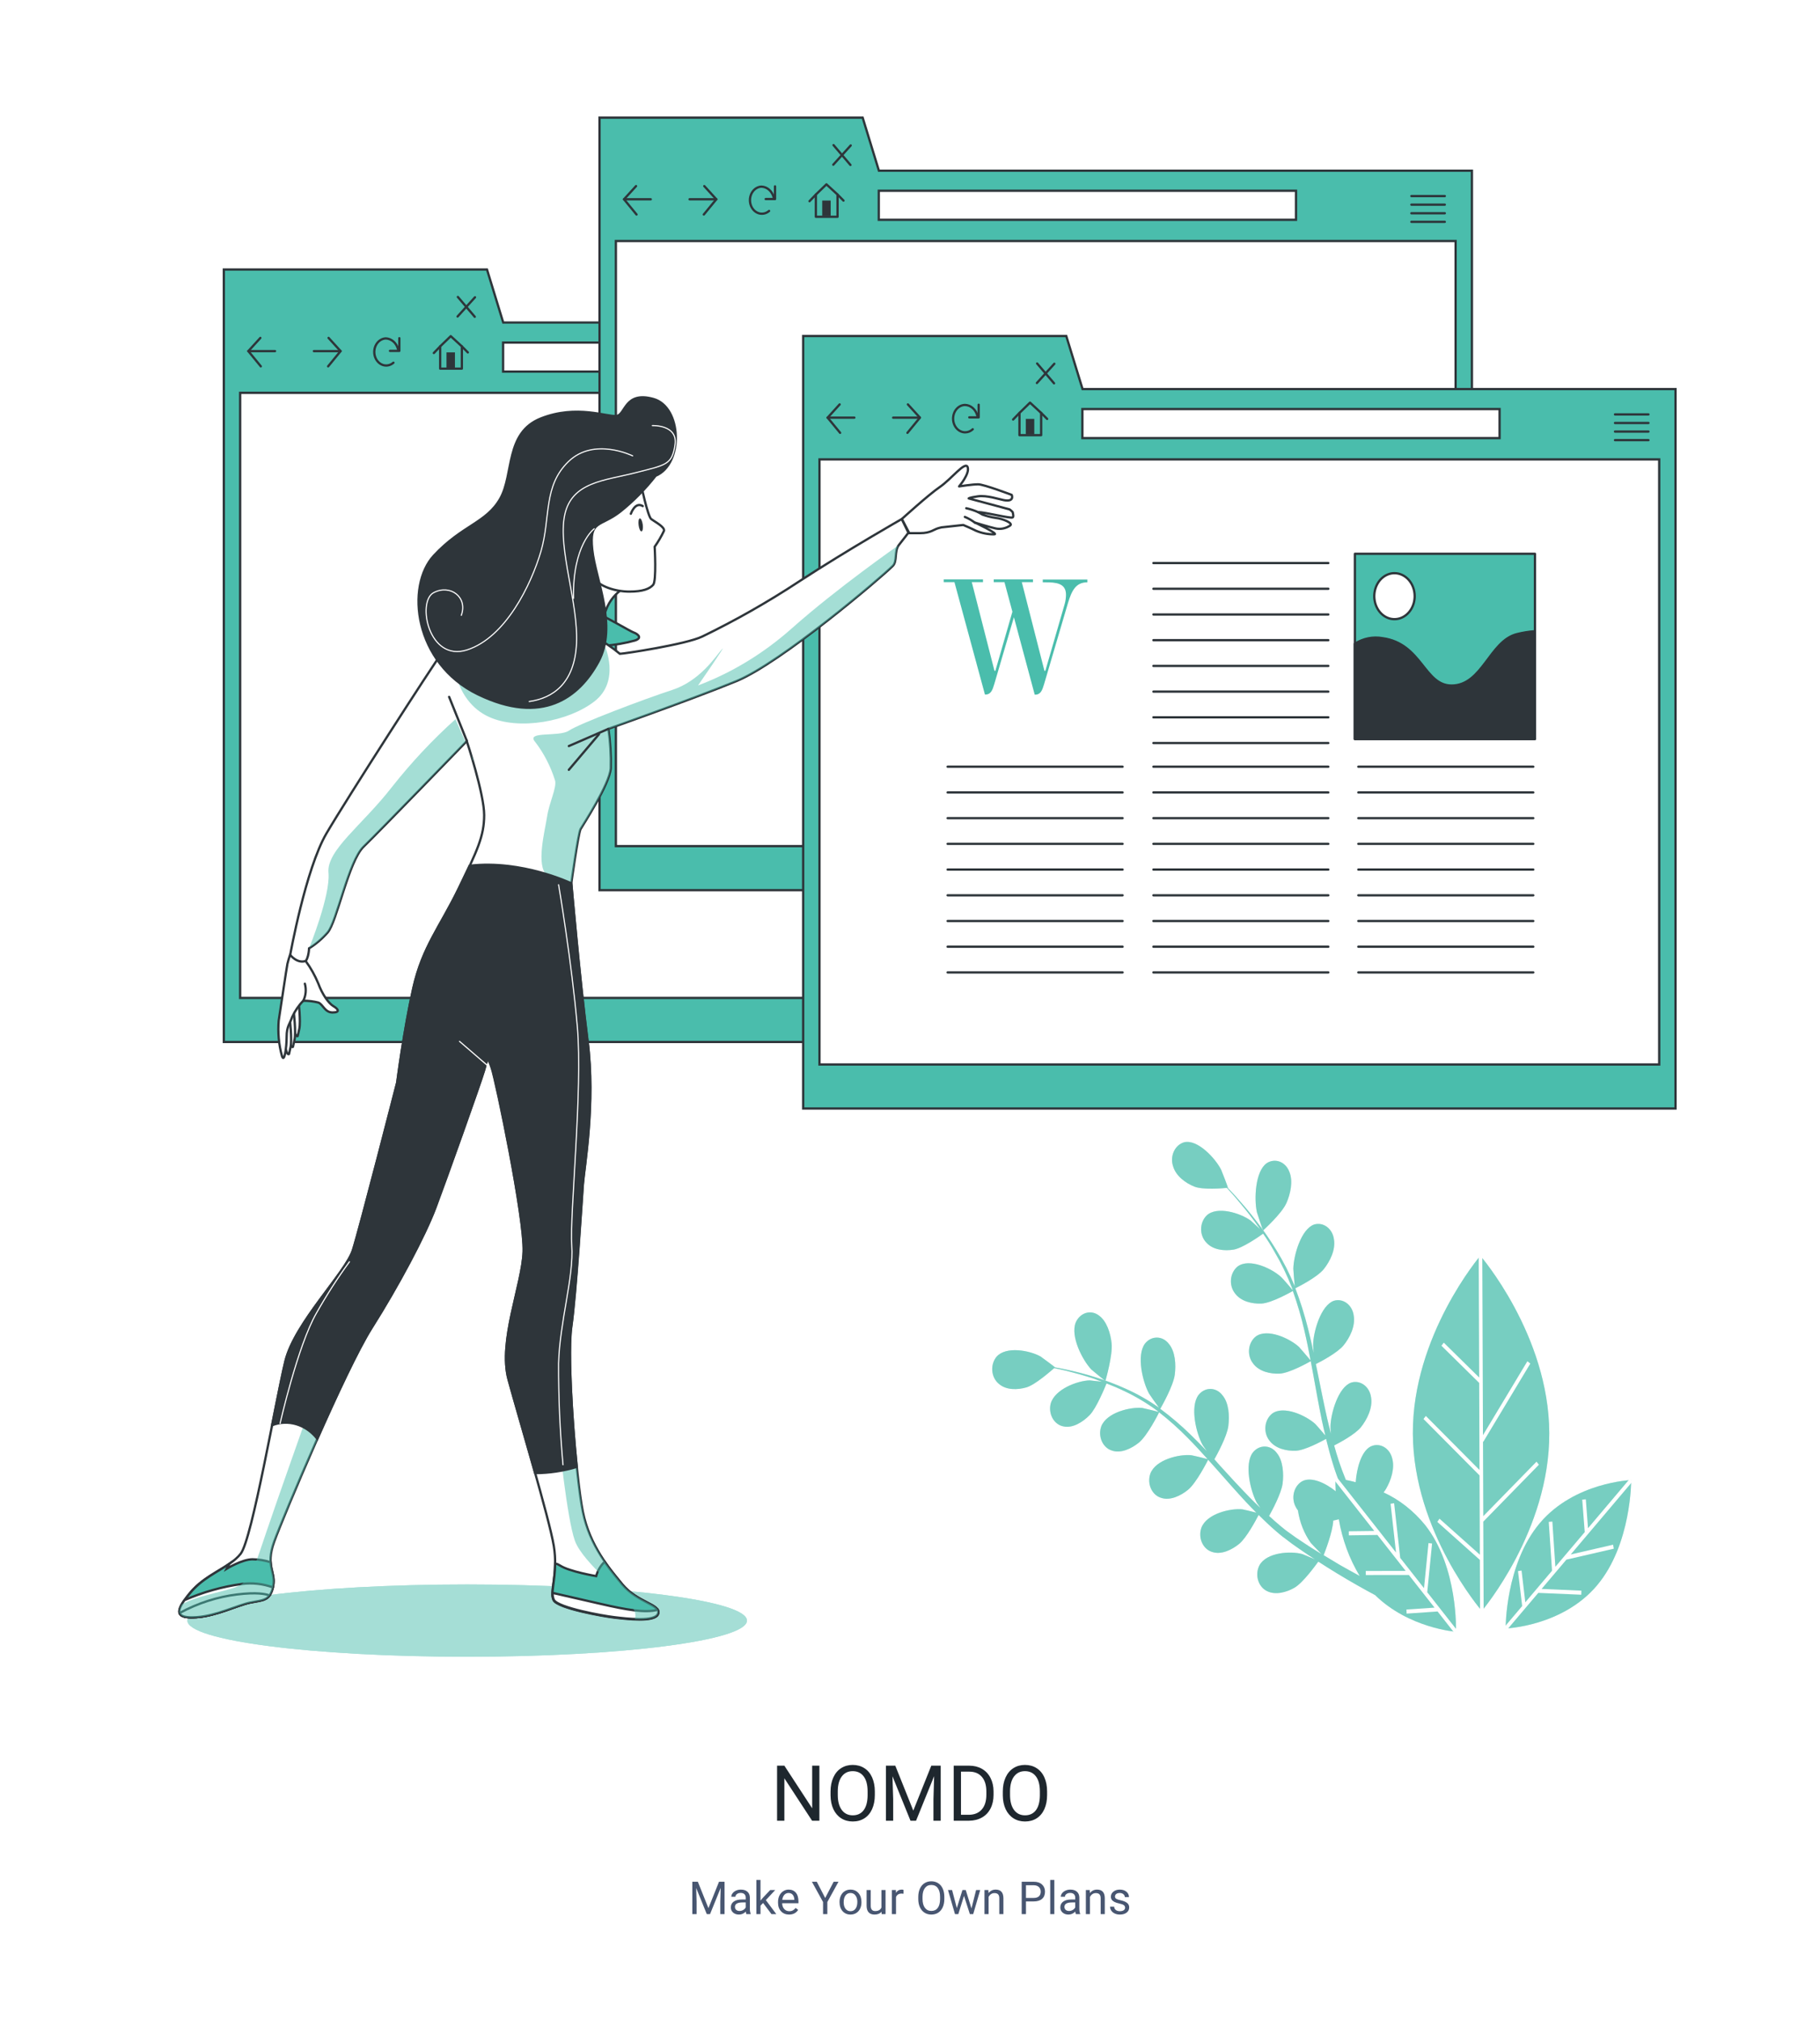 <svg width="799" height="887" viewBox="0 0 799 887" fill="none" xmlns="http://www.w3.org/2000/svg">
<rect width="799" height="887" fill="white"/>
<path d="M359.721 799.4H356.517L344.348 780.773V799.4H341.143V775.228H344.348L356.55 793.938V775.228H359.721V799.4ZM384.061 788.094C384.061 790.463 383.662 792.533 382.865 794.303C382.068 796.063 380.939 797.408 379.478 798.338C378.018 799.267 376.313 799.732 374.365 799.732C372.462 799.732 370.774 799.267 369.302 798.338C367.83 797.397 366.684 796.063 365.865 794.337C365.057 792.599 364.642 790.59 364.62 788.31V786.567C364.62 784.243 365.024 782.19 365.832 780.408C366.64 778.626 367.78 777.265 369.252 776.324C370.735 775.372 372.428 774.896 374.332 774.896C376.269 774.896 377.973 775.366 379.445 776.307C380.928 777.237 382.068 778.593 382.865 780.375C383.662 782.145 384.061 784.21 384.061 786.567V788.094ZM380.89 786.534C380.89 783.667 380.314 781.47 379.163 779.943C378.012 778.405 376.402 777.635 374.332 777.635C372.318 777.635 370.729 778.405 369.567 779.943C368.416 781.47 367.824 783.595 367.791 786.318V788.094C367.791 790.872 368.372 793.058 369.534 794.652C370.707 796.235 372.318 797.026 374.365 797.026C376.424 797.026 378.018 796.279 379.146 794.785C380.275 793.28 380.856 791.127 380.89 788.327V786.534ZM393.044 775.228L400.946 794.951L408.849 775.228H412.982V799.4H409.795V789.987L410.094 779.827L402.158 799.4H399.718L391.799 779.877L392.114 789.987V799.4H388.927V775.228H393.044ZM418.695 799.4V775.228H425.519C427.621 775.228 429.481 775.693 431.097 776.623C432.713 777.552 433.958 778.875 434.832 780.59C435.717 782.306 436.166 784.276 436.177 786.501V788.045C436.177 790.325 435.734 792.322 434.849 794.038C433.974 795.753 432.718 797.07 431.08 797.989C429.453 798.908 427.555 799.378 425.386 799.4H418.695ZM421.883 777.851V796.794H425.236C427.693 796.794 429.603 796.03 430.964 794.503C432.336 792.975 433.022 790.8 433.022 787.978V786.567C433.022 783.822 432.375 781.692 431.08 780.175C429.796 778.648 427.97 777.873 425.602 777.851H421.883ZM459.687 788.094C459.687 790.463 459.288 792.533 458.491 794.303C457.694 796.063 456.566 797.408 455.105 798.338C453.644 799.267 451.939 799.732 449.991 799.732C448.088 799.732 446.4 799.267 444.928 798.338C443.456 797.397 442.31 796.063 441.491 794.337C440.683 792.599 440.268 790.59 440.246 788.31V786.567C440.246 784.243 440.65 782.19 441.458 780.408C442.266 778.626 443.406 777.265 444.878 776.324C446.361 775.372 448.054 774.896 449.958 774.896C451.895 774.896 453.599 775.366 455.071 776.307C456.554 777.237 457.694 778.593 458.491 780.375C459.288 782.145 459.687 784.21 459.687 786.567V788.094ZM456.516 786.534C456.516 783.667 455.94 781.47 454.789 779.943C453.638 778.405 452.028 777.635 449.958 777.635C447.944 777.635 446.356 778.405 445.193 779.943C444.042 781.47 443.45 783.595 443.417 786.318V788.094C443.417 790.872 443.998 793.058 445.16 794.652C446.333 796.235 447.944 797.026 449.991 797.026C452.05 797.026 453.644 796.279 454.773 794.785C455.901 793.28 456.482 791.127 456.516 788.327V786.534Z" fill="#1E272E"/>
<path d="M306.359 826.181L311.007 837.783L315.656 826.181H318.087V840.4H316.212V834.863L316.388 828.886L311.72 840.4H310.285L305.626 828.916L305.812 834.863V840.4H303.937V826.181H306.359ZM327.668 840.4C327.564 840.192 327.479 839.821 327.414 839.287C326.574 840.159 325.572 840.595 324.406 840.595C323.365 840.595 322.509 840.302 321.838 839.716C321.174 839.124 320.842 838.375 320.842 837.47C320.842 836.37 321.259 835.517 322.092 834.912C322.932 834.3 324.11 833.994 325.627 833.994H327.385V833.164C327.385 832.532 327.196 832.031 326.819 831.66C326.441 831.282 325.884 831.093 325.149 831.093C324.504 831.093 323.964 831.256 323.528 831.582C323.091 831.907 322.873 832.301 322.873 832.763H321.057C321.057 832.236 321.242 831.728 321.614 831.24C321.991 830.745 322.499 830.354 323.137 830.068C323.781 829.782 324.488 829.638 325.256 829.638C326.474 829.638 327.427 829.944 328.117 830.556C328.808 831.162 329.166 831.998 329.192 833.066V837.929C329.192 838.899 329.315 839.671 329.563 840.244V840.4H327.668ZM324.67 839.023C325.237 839.023 325.774 838.877 326.281 838.584C326.789 838.291 327.157 837.91 327.385 837.441V835.273H325.969C323.755 835.273 322.649 835.921 322.649 837.216C322.649 837.783 322.837 838.226 323.215 838.545C323.593 838.864 324.078 839.023 324.67 839.023ZM335.003 835.507L333.87 836.689V840.4H332.063V825.4H333.87V834.472L334.837 833.31L338.128 829.834H340.325L336.214 834.248L340.804 840.4H338.685L335.003 835.507ZM346.41 840.595C344.978 840.595 343.812 840.127 342.914 839.189C342.015 838.245 341.566 836.985 341.566 835.41V835.078C341.566 834.03 341.765 833.095 342.162 832.275C342.565 831.448 343.125 830.804 343.841 830.341C344.564 829.873 345.345 829.638 346.185 829.638C347.559 829.638 348.627 830.091 349.388 830.996C350.15 831.901 350.531 833.196 350.531 834.882V835.634H343.373C343.399 836.676 343.702 837.519 344.281 838.164C344.867 838.802 345.609 839.121 346.508 839.121C347.146 839.121 347.686 838.991 348.129 838.73C348.571 838.47 348.959 838.125 349.291 837.695L350.394 838.554C349.509 839.915 348.181 840.595 346.41 840.595ZM346.185 831.123C345.456 831.123 344.844 831.39 344.349 831.923C343.855 832.451 343.549 833.193 343.431 834.15H348.724V834.013C348.672 833.095 348.425 832.386 347.982 831.884C347.539 831.377 346.94 831.123 346.185 831.123ZM362.271 833.32L365.982 826.181H368.11L363.208 835.097V840.4H361.333V835.097L356.431 826.181H358.579L362.271 833.32ZM368.57 835.019C368.57 833.984 368.772 833.053 369.176 832.226C369.586 831.399 370.152 830.761 370.875 830.312C371.604 829.863 372.434 829.638 373.365 829.638C374.804 829.638 375.966 830.136 376.851 831.132C377.743 832.129 378.189 833.453 378.189 835.107V835.234C378.189 836.263 377.991 837.187 377.594 838.007C377.203 838.821 376.64 839.456 375.904 839.912C375.175 840.367 374.335 840.595 373.385 840.595C371.952 840.595 370.79 840.097 369.898 839.101C369.013 838.105 368.57 836.787 368.57 835.146V835.019ZM370.387 835.234C370.387 836.406 370.657 837.347 371.197 838.056C371.744 838.766 372.473 839.121 373.385 839.121C374.303 839.121 375.032 838.763 375.572 838.047C376.112 837.324 376.383 836.315 376.383 835.019C376.383 833.86 376.106 832.923 375.553 832.207C375.006 831.484 374.277 831.123 373.365 831.123C372.473 831.123 371.754 831.477 371.207 832.187C370.66 832.897 370.387 833.912 370.387 835.234ZM387.008 839.355C386.305 840.182 385.273 840.595 383.913 840.595C382.786 840.595 381.927 840.27 381.335 839.619C380.749 838.961 380.452 837.991 380.446 836.709V829.834H382.253V836.66C382.253 838.261 382.904 839.062 384.206 839.062C385.586 839.062 386.504 838.548 386.96 837.519V829.834H388.766V840.4H387.047L387.008 839.355ZM396.658 831.455C396.384 831.409 396.088 831.386 395.769 831.386C394.584 831.386 393.78 831.891 393.357 832.9V840.4H391.55V829.834H393.308L393.337 831.054C393.93 830.11 394.769 829.638 395.857 829.638C396.208 829.638 396.475 829.684 396.658 829.775V831.455ZM414.569 833.75C414.569 835.143 414.335 836.36 413.866 837.402C413.397 838.437 412.733 839.228 411.874 839.775C411.014 840.322 410.012 840.595 408.866 840.595C407.746 840.595 406.753 840.322 405.887 839.775C405.022 839.222 404.348 838.437 403.866 837.422C403.391 836.399 403.147 835.218 403.134 833.877V832.851C403.134 831.484 403.371 830.276 403.846 829.228C404.322 828.18 404.992 827.379 405.858 826.826C406.731 826.266 407.727 825.986 408.846 825.986C409.986 825.986 410.988 826.263 411.854 826.816C412.727 827.363 413.397 828.16 413.866 829.209C414.335 830.25 414.569 831.464 414.569 832.851V833.75ZM412.704 832.832C412.704 831.145 412.365 829.853 411.688 828.955C411.011 828.05 410.064 827.597 408.846 827.597C407.662 827.597 406.727 828.05 406.044 828.955C405.367 829.853 405.018 831.103 404.999 832.705V833.75C404.999 835.384 405.341 836.67 406.024 837.607C406.714 838.538 407.662 839.004 408.866 839.004C410.077 839.004 411.014 838.564 411.678 837.685C412.343 836.8 412.684 835.533 412.704 833.886V832.832ZM426.484 837.91L428.515 829.834H430.322L427.246 840.4H425.781L423.212 832.392L420.712 840.4H419.248L416.181 829.834H417.978L420.058 837.744L422.519 829.834H423.974L426.484 837.91ZM433.906 829.834L433.965 831.162C434.772 830.146 435.827 829.638 437.129 829.638C439.362 829.638 440.488 830.898 440.508 833.418V840.4H438.701V833.408C438.695 832.646 438.519 832.083 438.174 831.718C437.835 831.354 437.305 831.172 436.582 831.172C435.996 831.172 435.482 831.328 435.039 831.64C434.597 831.953 434.251 832.363 434.004 832.871V840.4H432.197V829.834H433.906ZM450.412 834.834V840.4H448.537V826.181H453.781C455.337 826.181 456.554 826.578 457.433 827.373C458.319 828.167 458.761 829.218 458.761 830.527C458.761 831.907 458.328 832.972 457.462 833.72C456.603 834.463 455.369 834.834 453.761 834.834H450.412ZM450.412 833.3H453.781C454.783 833.3 455.552 833.066 456.086 832.597C456.619 832.122 456.886 831.438 456.886 830.547C456.886 829.7 456.619 829.023 456.086 828.515C455.552 828.007 454.819 827.744 453.888 827.724H450.412V833.3ZM462.864 840.4H461.057V825.4H462.864V840.4ZM472.317 840.4C472.213 840.192 472.129 839.821 472.064 839.287C471.224 840.159 470.221 840.595 469.056 840.595C468.014 840.595 467.158 840.302 466.487 839.716C465.823 839.124 465.491 838.375 465.491 837.47C465.491 836.37 465.908 835.517 466.741 834.912C467.581 834.3 468.759 833.994 470.276 833.994H472.034V833.164C472.034 832.532 471.845 832.031 471.468 831.66C471.09 831.282 470.534 831.093 469.798 831.093C469.153 831.093 468.613 831.256 468.177 831.582C467.741 831.907 467.522 832.301 467.522 832.763H465.706C465.706 832.236 465.892 831.728 466.263 831.24C466.64 830.745 467.148 830.354 467.786 830.068C468.431 829.782 469.137 829.638 469.905 829.638C471.123 829.638 472.077 829.944 472.767 830.556C473.457 831.162 473.815 831.998 473.841 833.066V837.929C473.841 838.899 473.965 839.671 474.212 840.244V840.4H472.317ZM469.319 839.023C469.886 839.023 470.423 838.877 470.931 838.584C471.439 838.291 471.806 837.91 472.034 837.441V835.273H470.618C468.405 835.273 467.298 835.921 467.298 837.216C467.298 837.783 467.487 838.226 467.864 838.545C468.242 838.864 468.727 839.023 469.319 839.023ZM478.412 829.834L478.47 831.162C479.278 830.146 480.332 829.638 481.635 829.638C483.868 829.638 484.994 830.898 485.013 833.418V840.4H483.207V833.408C483.2 832.646 483.024 832.083 482.679 831.718C482.341 831.354 481.81 831.172 481.088 831.172C480.502 831.172 479.987 831.328 479.545 831.64C479.102 831.953 478.757 832.363 478.51 832.871V840.4H476.703V829.834H478.412ZM493.92 837.597C493.92 837.109 493.735 836.731 493.364 836.464C492.999 836.191 492.358 835.957 491.44 835.761C490.528 835.566 489.803 835.332 489.262 835.058C488.728 834.785 488.331 834.459 488.071 834.082C487.817 833.704 487.69 833.255 487.69 832.734C487.69 831.868 488.054 831.136 488.784 830.537C489.519 829.938 490.457 829.638 491.596 829.638C492.794 829.638 493.764 829.948 494.506 830.566C495.255 831.185 495.629 831.976 495.629 832.939H493.813C493.813 832.444 493.601 832.018 493.178 831.66C492.762 831.302 492.234 831.123 491.596 831.123C490.939 831.123 490.424 831.266 490.053 831.552C489.682 831.839 489.497 832.213 489.497 832.675C489.497 833.112 489.669 833.44 490.014 833.662C490.359 833.883 490.981 834.095 491.879 834.297C492.784 834.498 493.517 834.739 494.077 835.019C494.637 835.299 495.05 835.638 495.317 836.035C495.59 836.425 495.727 836.904 495.727 837.47C495.727 838.414 495.349 839.173 494.594 839.746C493.839 840.312 492.859 840.595 491.655 840.595C490.808 840.595 490.06 840.446 489.409 840.146C488.758 839.847 488.247 839.43 487.875 838.896C487.511 838.356 487.329 837.773 487.329 837.148H489.135C489.168 837.754 489.409 838.235 489.858 838.593C490.314 838.945 490.913 839.121 491.655 839.121C492.338 839.121 492.885 838.984 493.295 838.711C493.712 838.431 493.92 838.06 493.92 837.597Z" fill="#485671"/>
<path d="M554.507 540.233C554.507 540.233 562.663 532.915 564.754 528.214C566.497 524.247 567.821 518.535 565.974 514.331C565.574 513.311 564.99 512.399 564.26 511.653C563.529 510.908 562.668 510.347 561.734 510.006C560.8 509.665 559.813 509.553 558.838 509.676C557.862 509.799 556.921 510.155 556.075 510.721C551.056 514.271 550.516 526.389 551.788 532.22C551.91 532.657 554.42 540.312 554.507 540.233Z" fill="#4ABDAC"/>
<path d="M479.101 601.28C479.45 601.617 485.253 606.417 485.288 606.298C485.322 606.179 488.546 595.072 488.006 589.836C487.553 585.394 485.88 579.92 482.273 577.46C481.445 576.857 480.515 576.46 479.543 576.295C478.572 576.129 477.58 576.2 476.634 576.501C475.688 576.803 474.808 577.329 474.053 578.044C473.298 578.76 472.684 579.649 472.252 580.653C469.83 586.762 475.25 597.214 479.101 601.28Z" fill="#4ABDAC"/>
<path d="M649.885 551.34C649.885 551.34 620.033 586.385 620.26 629.463C620.486 672.541 650.53 707.289 650.53 707.289C650.53 707.289 680.365 672.224 680.156 629.166C679.947 586.108 649.885 551.34 649.885 551.34Z" fill="#4ABDAC"/>
<path d="M607.398 655.247C607.798 654.768 608.159 654.25 608.479 653.699C610.657 649.951 612.505 644.497 611.11 640.034C610.819 638.966 610.331 637.979 609.681 637.14C609.03 636.301 608.231 635.628 607.336 635.165C606.44 634.703 605.469 634.461 604.486 634.456C603.502 634.45 602.529 634.682 601.63 635.136C597.587 637.317 595.6 644.715 595.165 650.764C593.544 650.328 592.098 650.011 590.843 649.773C590.303 648.404 589.762 647.036 589.222 645.627C588.682 644.219 588.229 642.751 587.706 641.304C586.991 639.162 586.347 636.901 585.702 634.64C588.054 633.45 594.938 629.781 597.5 626.568C600.062 623.355 602.728 618.158 601.909 613.497C601.761 612.392 601.41 611.335 600.879 610.395C600.347 609.456 599.647 608.654 598.824 608.044C598.002 607.433 597.075 607.028 596.105 606.853C595.135 606.679 594.143 606.74 593.195 607.032C587.532 609.015 584.203 620.459 584.081 626.468C584.081 626.667 584.168 627.936 584.29 629.443C583.715 627.222 583.14 625.001 582.635 622.74C581.171 616.294 579.864 609.67 578.522 603.045C578.243 601.657 577.947 600.288 577.668 598.9C579.655 597.908 587.131 594.021 589.867 590.649C592.603 587.278 595.095 582.24 594.293 577.579C594.146 576.474 593.795 575.417 593.263 574.477C592.732 573.537 592.032 572.736 591.209 572.126C590.386 571.515 589.459 571.109 588.489 570.935C587.519 570.761 586.528 570.822 585.58 571.114C579.916 573.097 576.57 584.541 576.466 590.55C576.466 590.768 576.57 592.296 576.71 593.981C575.925 590.392 575.124 586.822 574.235 583.311C572.72 577.281 570.857 571.371 568.658 565.62C569.355 565.283 578.208 560.919 581.188 557.171C583.837 553.839 586.416 548.761 585.615 544.101C585.467 542.996 585.116 541.939 584.585 540.999C584.053 540.059 583.353 539.258 582.53 538.647C581.708 538.037 580.781 537.631 579.811 537.456C578.841 537.282 577.849 537.343 576.901 537.635C571.237 539.618 567.909 551.062 567.787 557.072C567.787 557.508 568.223 563.022 568.432 565.005C568.439 564.939 568.439 564.873 568.432 564.807C566.145 559.216 563.427 553.866 560.311 548.821C557.55 544.308 554.559 539.984 551.353 535.87C548.408 532.002 545.498 528.67 542.919 525.755C541.507 524.188 540.2 522.78 538.945 521.491H539.085C539.189 521.491 536.314 513.974 536.087 513.557C533.438 508.361 525.631 500.091 519.863 501.519C518.908 501.782 518.012 502.273 517.235 502.958C516.459 503.644 515.818 504.508 515.356 505.495C514.893 506.482 514.619 507.57 514.552 508.686C514.485 509.802 514.626 510.921 514.966 511.971C516.255 516.473 520.647 519.527 524.376 520.995C528.106 522.463 536.575 521.768 538.597 521.55C539.869 522.919 541.211 524.406 542.657 526.092C545.167 529.067 548.007 532.459 550.848 536.366C551.615 537.397 552.399 538.567 553.183 539.658C551.528 538.111 549.245 536.028 549.001 535.85C544.539 532.617 534.275 529.364 529.726 533.668C528.977 534.403 528.373 535.311 527.956 536.331C527.538 537.352 527.317 538.461 527.305 539.587C527.293 540.713 527.493 541.828 527.889 542.859C528.285 543.891 528.87 544.814 529.604 545.568C532.584 548.9 537.708 549.297 541.612 548.643C545.515 547.988 552.956 542.792 554.525 541.641C556.268 544.12 557.906 546.699 559.509 549.575C562.499 554.622 565.082 559.965 567.229 565.54C567.351 565.878 567.438 566.215 567.56 566.552C566.863 565.62 562.716 560.84 562.332 560.602C558.202 556.834 548.391 552.312 543.372 556.02C542.564 556.659 541.884 557.484 541.377 558.442C540.869 559.401 540.546 560.47 540.427 561.581C540.309 562.692 540.398 563.818 540.689 564.887C540.98 565.956 541.467 566.942 542.117 567.782C544.748 571.471 549.82 572.502 553.758 572.343C558.289 572.145 567.229 567.008 567.578 566.81C569.581 572.432 571.264 578.196 572.614 584.065C573.642 588.408 574.514 592.851 575.368 597.313C574.427 596.143 570.575 591.701 570.261 591.363C566.149 587.595 556.32 583.093 551.318 586.782C550.51 587.418 549.828 588.243 549.319 589.2C548.81 590.158 548.485 591.227 548.365 592.338C548.244 593.449 548.332 594.576 548.622 595.645C548.912 596.715 549.397 597.702 550.046 598.543C552.695 602.232 557.749 603.263 561.687 603.105C566.114 602.926 574.705 598.047 575.437 597.631C575.803 599.614 576.204 601.597 576.57 603.72C577.773 610.364 578.958 617.048 580.299 623.553C580.77 625.814 581.31 628.035 581.833 630.257C580.387 628.531 577.703 625.457 577.441 625.219C573.329 621.451 563.5 616.948 558.498 620.637C557.689 621.274 557.008 622.098 556.499 623.056C555.99 624.013 555.665 625.082 555.544 626.193C555.424 627.304 555.512 628.431 555.802 629.501C556.092 630.57 556.577 631.558 557.226 632.399C559.875 636.088 564.929 637.119 568.867 636.96C572.806 636.802 580.125 632.875 582.164 631.744C583.07 635.433 584.029 639.063 585.127 642.593C585.615 644.1 586.05 645.667 586.608 647.095C586.887 647.849 587.166 648.602 587.427 649.356C586.695 649.257 586.294 649.237 586.294 649.237C586.248 651.076 586.283 652.916 586.399 654.751C582.042 651.22 575.786 648.186 571.708 650.328C570.825 650.819 570.044 651.518 569.415 652.377C568.787 653.237 568.325 654.238 568.06 655.314C567.795 656.391 567.733 657.52 567.878 658.626C568.023 659.732 568.372 660.79 568.902 661.732C569.164 662.239 569.468 662.717 569.808 663.16C570.585 668.367 572.516 673.261 575.42 677.38C575.646 677.678 578.609 680.772 580.143 682.319L575.629 679.522C573.416 678.114 571.115 676.547 568.885 675.06L565.399 672.561C564.214 671.748 563.169 670.796 562.036 669.903C560.398 668.555 558.777 667.087 557.139 665.599C558.533 663.12 562.489 655.683 563.064 651.458C563.639 647.234 563.326 641.185 560.415 637.793C559.761 636.949 558.957 636.273 558.055 635.81C557.154 635.347 556.176 635.107 555.187 635.107C554.198 635.107 553.221 635.347 552.319 635.81C551.418 636.273 550.613 636.949 549.959 637.793C546.177 642.95 548.983 654.651 551.702 659.729C551.789 659.887 552.486 660.899 553.322 662.069C551.771 660.582 550.203 659.094 548.687 657.527C544.348 653.065 539.973 648.364 535.721 643.644L533.125 640.709C534.292 638.626 538.649 630.673 539.241 626.171C539.834 621.669 539.52 615.897 536.593 612.506C535.938 611.662 535.134 610.985 534.232 610.522C533.331 610.059 532.353 609.82 531.364 609.82C530.375 609.82 529.398 610.059 528.496 610.522C527.595 610.985 526.79 611.662 526.136 612.506C522.337 617.662 525.143 629.364 527.966 634.441C528.071 634.64 528.89 635.83 529.831 637.158C527.443 634.64 525.038 632.18 522.599 629.82C518.414 625.736 513.995 621.972 509.372 618.555C509.79 617.821 515.053 608.638 515.732 603.62C516.325 599.198 515.994 593.347 513.084 589.955C512.429 589.111 511.625 588.435 510.723 587.972C509.822 587.509 508.844 587.269 507.855 587.269C506.866 587.269 505.889 587.509 504.987 587.972C504.086 588.435 503.281 589.111 502.627 589.955C498.846 595.112 501.651 606.814 504.457 611.891C504.666 612.268 507.681 616.572 508.814 618.059L508.657 617.94C504.044 614.709 499.185 611.954 494.14 609.709C489.645 607.677 485.048 605.949 480.373 604.533C476.051 603.144 472.026 602.192 468.453 601.399C466.519 600.963 464.724 600.626 463.068 600.328H463.173C463.26 600.328 457.23 595.806 456.812 595.568C452.089 592.91 441.581 590.907 437.45 595.727C436.783 596.546 436.275 597.516 435.96 598.574C435.645 599.632 435.529 600.754 435.622 601.866C435.714 602.978 436.011 604.055 436.495 605.028C436.978 606 437.636 606.845 438.426 607.508C441.703 610.463 446.826 610.245 450.625 609.134C454.424 608.023 461.081 602.153 462.824 600.665C464.567 601.022 466.309 601.419 468.401 601.915C471.886 602.807 475.947 603.898 480.234 605.326C481.366 605.723 482.586 606.199 483.719 606.635C481.593 606.377 478.665 606.06 478.369 606.06C473.141 606.179 462.964 609.908 461.238 616.353C460.981 617.429 460.927 618.555 461.078 619.657C461.229 620.758 461.583 621.811 462.115 622.747C462.648 623.683 463.348 624.48 464.17 625.087C464.992 625.694 465.917 626.097 466.885 626.27C470.98 627.182 475.459 624.287 478.386 621.292C481.314 618.297 485.009 609.293 485.775 607.409C488.372 608.4 491.004 609.511 493.757 610.84C498.69 613.182 503.431 616.016 507.925 619.309L508.692 619.943C507.664 619.606 501.878 618.238 501.477 618.178C496.249 617.643 485.793 620.161 483.458 626.27C483.094 627.308 482.927 628.421 482.968 629.537C483.008 630.653 483.255 631.746 483.693 632.746C484.131 633.746 484.749 634.629 485.507 635.338C486.265 636.047 487.147 636.566 488.093 636.861C492.084 638.289 496.807 635.968 500.013 633.37C503.708 630.356 508.727 620.459 508.866 620.082C513.266 623.507 517.463 627.257 521.431 631.308C524.394 634.283 527.269 637.436 530.145 640.629C528.803 640.233 523.418 638.963 523.034 638.924C517.806 638.368 507.35 640.808 505.015 646.996C504.649 648.036 504.48 649.152 504.52 650.271C504.56 651.391 504.808 652.488 505.248 653.49C505.688 654.493 506.309 655.378 507.07 656.087C507.832 656.797 508.718 657.315 509.668 657.607C513.641 659.015 518.381 656.714 521.57 654.096C525.178 651.161 529.988 641.7 530.389 640.907L534.292 645.27C538.51 650.05 542.744 654.87 547.031 659.491C548.513 661.077 550.029 662.605 551.545 664.132C549.506 663.596 545.777 662.724 545.445 662.684C540.217 662.129 529.761 664.568 527.426 670.756C527.06 671.796 526.891 672.912 526.931 674.032C526.971 675.151 527.219 676.248 527.659 677.251C528.099 678.253 528.72 679.138 529.482 679.848C530.243 680.557 531.129 681.075 532.079 681.367C536.07 682.775 540.792 680.474 543.999 677.856C547.206 675.238 551.405 667.384 552.556 665.143C555.083 667.662 557.644 670.082 560.276 672.343C561.426 673.295 562.541 674.326 563.761 675.179L567.159 677.757C569.53 679.423 571.725 680.99 573.973 682.478L577.285 684.659C575.28 683.767 572.056 682.418 571.795 682.339C566.672 680.891 556.111 681.506 552.922 687.218C552.422 688.181 552.106 689.254 551.996 690.366C551.886 691.478 551.984 692.604 552.284 693.67C552.584 694.736 553.078 695.717 553.734 696.55C554.391 697.383 555.195 698.049 556.093 698.503C559.84 700.486 564.807 699.118 568.292 697.095C572.161 694.854 577.999 686.643 578.748 685.631C581.45 687.376 584.116 689.062 586.625 690.589C593.317 694.675 599.173 697.928 603.704 700.347C618.43 714.846 639.185 716.452 639.185 716.452C639.185 716.452 640.283 688.17 625.644 669.566C620.562 663.324 614.332 658.435 607.398 655.247V655.247ZM581.084 682.815C581.554 681.664 585.074 672.68 585.318 667.603C586.138 667.444 586.974 667.246 587.758 667.027C589.27 675.962 592.391 684.444 596.925 691.938C594.241 690.49 591.331 688.864 588.211 687.099C585.963 685.71 583.558 684.322 581.084 682.815V682.815Z" fill="#4ABDAC"/>
<path d="M716.108 649.832C716.108 649.832 691.258 650.705 676.026 668.694C660.795 686.682 660.987 714.984 660.987 714.984C660.987 714.984 685.855 714.132 701.069 696.123C716.283 678.114 716.108 649.832 716.108 649.832Z" fill="#4ABDAC"/>
<g opacity="0.5">
<path opacity="0.5" d="M554.507 540.233C554.507 540.233 562.663 532.915 564.754 528.214C566.497 524.247 567.821 518.535 565.974 514.331C565.574 513.311 564.99 512.399 564.26 511.653C563.529 510.908 562.668 510.347 561.734 510.006C560.8 509.665 559.813 509.553 558.838 509.676C557.862 509.799 556.921 510.155 556.075 510.721C551.056 514.271 550.516 526.389 551.788 532.22C551.91 532.657 554.42 540.312 554.507 540.233Z" fill="white"/>
<path opacity="0.5" d="M479.101 601.28C479.45 601.617 485.253 606.417 485.288 606.298C485.322 606.179 488.546 595.072 488.006 589.836C487.553 585.394 485.88 579.92 482.273 577.46C481.445 576.857 480.515 576.46 479.543 576.295C478.572 576.129 477.58 576.2 476.634 576.501C475.688 576.803 474.808 577.329 474.053 578.044C473.298 578.76 472.684 579.649 472.252 580.653C469.83 586.762 475.25 597.214 479.101 601.28Z" fill="white"/>
<path opacity="0.5" d="M649.885 551.34C649.885 551.34 620.033 586.385 620.26 629.463C620.486 672.541 650.53 707.289 650.53 707.289C650.53 707.289 680.365 672.224 680.156 629.166C679.947 586.108 649.885 551.34 649.885 551.34Z" fill="white"/>
<path opacity="0.5" d="M607.398 655.247C607.798 654.768 608.159 654.25 608.479 653.699C610.657 649.951 612.505 644.497 611.11 640.034C610.819 638.966 610.331 637.979 609.681 637.14C609.03 636.301 608.231 635.628 607.336 635.165C606.44 634.703 605.469 634.461 604.486 634.456C603.502 634.45 602.529 634.682 601.63 635.136C597.587 637.317 595.6 644.715 595.165 650.764C593.544 650.328 592.098 650.011 590.843 649.773C590.303 648.404 589.762 647.036 589.222 645.627C588.682 644.219 588.229 642.751 587.706 641.304C586.991 639.162 586.347 636.901 585.702 634.64C588.054 633.45 594.938 629.781 597.5 626.568C600.062 623.355 602.728 618.158 601.909 613.497C601.761 612.392 601.41 611.335 600.879 610.395C600.347 609.456 599.647 608.654 598.824 608.044C598.002 607.433 597.075 607.028 596.105 606.853C595.135 606.679 594.143 606.74 593.195 607.032C587.532 609.015 584.203 620.459 584.081 626.468C584.081 626.667 584.168 627.936 584.29 629.443C583.715 627.222 583.14 625.001 582.635 622.74C581.171 616.294 579.864 609.67 578.522 603.045C578.243 601.657 577.947 600.288 577.668 598.9C579.655 597.908 587.131 594.021 589.867 590.649C592.603 587.278 595.095 582.24 594.293 577.579C594.146 576.474 593.795 575.417 593.263 574.477C592.732 573.537 592.032 572.736 591.209 572.126C590.386 571.515 589.459 571.109 588.489 570.935C587.519 570.761 586.528 570.822 585.58 571.114C579.916 573.097 576.57 584.541 576.466 590.55C576.466 590.768 576.57 592.296 576.71 593.981C575.925 590.392 575.124 586.822 574.235 583.311C572.72 577.281 570.857 571.371 568.658 565.62C569.355 565.283 578.208 560.919 581.188 557.171C583.837 553.839 586.416 548.761 585.615 544.101C585.467 542.996 585.116 541.939 584.585 540.999C584.053 540.059 583.353 539.258 582.53 538.647C581.708 538.037 580.781 537.631 579.811 537.456C578.841 537.282 577.849 537.343 576.901 537.635C571.237 539.618 567.909 551.062 567.787 557.072C567.787 557.508 568.223 563.022 568.432 565.005C568.439 564.939 568.439 564.873 568.432 564.807C566.145 559.216 563.427 553.866 560.311 548.821C557.55 544.308 554.559 539.984 551.353 535.87C548.408 532.002 545.498 528.67 542.919 525.755C541.507 524.188 540.2 522.78 538.945 521.491H539.085C539.189 521.491 536.314 513.974 536.087 513.557C533.438 508.361 525.631 500.091 519.863 501.519C518.908 501.782 518.012 502.273 517.235 502.958C516.459 503.644 515.818 504.508 515.356 505.495C514.893 506.482 514.619 507.57 514.552 508.686C514.485 509.802 514.626 510.921 514.966 511.971C516.255 516.473 520.647 519.527 524.376 520.995C528.106 522.463 536.575 521.768 538.597 521.55C539.869 522.919 541.211 524.406 542.657 526.092C545.167 529.067 548.007 532.459 550.848 536.366C551.615 537.397 552.399 538.567 553.183 539.658C551.528 538.111 549.245 536.028 549.001 535.85C544.539 532.617 534.275 529.364 529.726 533.668C528.977 534.403 528.373 535.311 527.956 536.331C527.538 537.352 527.317 538.461 527.305 539.587C527.293 540.713 527.493 541.828 527.889 542.859C528.285 543.891 528.87 544.814 529.604 545.568C532.584 548.9 537.708 549.297 541.612 548.643C545.515 547.988 552.956 542.792 554.525 541.641C556.268 544.12 557.906 546.699 559.509 549.575C562.499 554.622 565.082 559.965 567.229 565.54C567.351 565.878 567.438 566.215 567.56 566.552C566.863 565.62 562.716 560.84 562.332 560.602C558.202 556.834 548.391 552.312 543.372 556.02C542.564 556.659 541.884 557.484 541.377 558.442C540.869 559.401 540.546 560.47 540.427 561.581C540.309 562.692 540.398 563.818 540.689 564.887C540.98 565.956 541.467 566.942 542.117 567.782C544.748 571.471 549.82 572.502 553.758 572.343C558.289 572.145 567.229 567.008 567.578 566.81C569.581 572.432 571.264 578.196 572.614 584.065C573.642 588.408 574.514 592.851 575.368 597.313C574.427 596.143 570.575 591.701 570.261 591.363C566.149 587.595 556.32 583.093 551.318 586.782C550.51 587.418 549.828 588.243 549.319 589.2C548.81 590.158 548.485 591.227 548.365 592.338C548.244 593.449 548.332 594.576 548.622 595.645C548.912 596.715 549.397 597.702 550.046 598.543C552.695 602.232 557.749 603.263 561.687 603.105C566.114 602.926 574.705 598.047 575.437 597.631C575.803 599.614 576.204 601.597 576.57 603.72C577.773 610.364 578.958 617.048 580.299 623.553C580.77 625.814 581.31 628.035 581.833 630.257C580.387 628.531 577.703 625.457 577.441 625.219C573.329 621.451 563.5 616.948 558.498 620.637C557.689 621.274 557.008 622.098 556.499 623.056C555.99 624.013 555.665 625.082 555.544 626.193C555.424 627.304 555.512 628.431 555.802 629.501C556.092 630.57 556.577 631.558 557.226 632.399C559.875 636.088 564.929 637.119 568.867 636.96C572.806 636.802 580.125 632.875 582.164 631.744C583.07 635.433 584.029 639.063 585.127 642.593C585.615 644.1 586.05 645.667 586.608 647.095C586.887 647.849 587.166 648.602 587.427 649.356C586.695 649.257 586.294 649.237 586.294 649.237C586.248 651.076 586.283 652.916 586.399 654.751C582.042 651.22 575.786 648.186 571.708 650.328C570.825 650.819 570.044 651.518 569.415 652.377C568.787 653.237 568.325 654.238 568.06 655.314C567.795 656.391 567.733 657.52 567.878 658.626C568.023 659.732 568.372 660.79 568.902 661.732C569.164 662.239 569.468 662.717 569.808 663.16C570.585 668.367 572.516 673.261 575.42 677.38C575.646 677.678 578.609 680.772 580.143 682.319L575.629 679.522C573.416 678.114 571.115 676.547 568.885 675.06L565.399 672.561C564.214 671.748 563.169 670.796 562.036 669.903C560.398 668.555 558.777 667.087 557.139 665.599C558.533 663.12 562.489 655.683 563.064 651.458C563.639 647.234 563.326 641.185 560.415 637.793C559.761 636.949 558.957 636.273 558.055 635.81C557.154 635.347 556.176 635.107 555.187 635.107C554.198 635.107 553.221 635.347 552.319 635.81C551.418 636.273 550.613 636.949 549.959 637.793C546.177 642.95 548.983 654.651 551.702 659.729C551.789 659.887 552.486 660.899 553.322 662.069C551.771 660.582 550.203 659.094 548.687 657.527C544.348 653.065 539.973 648.364 535.721 643.644L533.125 640.709C534.292 638.626 538.649 630.673 539.241 626.171C539.834 621.669 539.52 615.897 536.593 612.506C535.938 611.662 535.134 610.985 534.232 610.522C533.331 610.059 532.353 609.82 531.364 609.82C530.375 609.82 529.398 610.059 528.496 610.522C527.595 610.985 526.79 611.662 526.136 612.506C522.337 617.662 525.143 629.364 527.966 634.441C528.071 634.64 528.89 635.83 529.831 637.158C527.443 634.64 525.038 632.18 522.599 629.82C518.414 625.736 513.995 621.972 509.372 618.555C509.79 617.821 515.053 608.638 515.732 603.62C516.325 599.198 515.994 593.347 513.084 589.955C512.429 589.111 511.625 588.435 510.723 587.972C509.822 587.509 508.844 587.269 507.855 587.269C506.866 587.269 505.889 587.509 504.987 587.972C504.086 588.435 503.281 589.111 502.627 589.955C498.846 595.112 501.651 606.814 504.457 611.891C504.666 612.268 507.681 616.572 508.814 618.059L508.657 617.94C504.044 614.709 499.185 611.954 494.14 609.709C489.645 607.677 485.048 605.949 480.373 604.533C476.051 603.144 472.026 602.192 468.453 601.399C466.519 600.963 464.724 600.626 463.068 600.328H463.173C463.26 600.328 457.23 595.806 456.812 595.568C452.089 592.91 441.581 590.907 437.45 595.727C436.783 596.546 436.275 597.516 435.96 598.574C435.645 599.632 435.529 600.754 435.622 601.866C435.714 602.978 436.011 604.055 436.495 605.028C436.978 606 437.636 606.845 438.426 607.508C441.703 610.463 446.826 610.245 450.625 609.134C454.424 608.023 461.081 602.153 462.824 600.665C464.567 601.022 466.309 601.419 468.401 601.915C471.886 602.807 475.947 603.898 480.234 605.326C481.366 605.723 482.586 606.199 483.719 606.635C481.593 606.377 478.665 606.06 478.369 606.06C473.141 606.179 462.964 609.908 461.238 616.353C460.981 617.429 460.927 618.555 461.078 619.657C461.229 620.758 461.583 621.811 462.115 622.747C462.648 623.683 463.348 624.48 464.17 625.087C464.992 625.694 465.917 626.097 466.885 626.27C470.98 627.182 475.459 624.287 478.386 621.292C481.314 618.297 485.009 609.293 485.775 607.409C488.372 608.4 491.004 609.511 493.757 610.84C498.69 613.182 503.431 616.016 507.925 619.309L508.692 619.943C507.664 619.606 501.878 618.238 501.477 618.178C496.249 617.643 485.793 620.161 483.458 626.27C483.094 627.308 482.927 628.421 482.968 629.537C483.008 630.653 483.255 631.746 483.693 632.746C484.131 633.746 484.749 634.629 485.507 635.338C486.265 636.047 487.147 636.566 488.093 636.861C492.084 638.289 496.807 635.968 500.013 633.37C503.708 630.356 508.727 620.459 508.866 620.082C513.266 623.507 517.463 627.257 521.431 631.308C524.394 634.283 527.269 637.436 530.145 640.629C528.803 640.233 523.418 638.963 523.034 638.924C517.806 638.368 507.35 640.808 505.015 646.996C504.649 648.036 504.48 649.152 504.52 650.271C504.56 651.391 504.808 652.488 505.248 653.49C505.688 654.493 506.309 655.378 507.07 656.087C507.832 656.797 508.718 657.315 509.668 657.607C513.641 659.015 518.381 656.714 521.57 654.096C525.178 651.161 529.988 641.7 530.389 640.907L534.292 645.27C538.51 650.05 542.744 654.87 547.031 659.491C548.513 661.077 550.029 662.605 551.545 664.132C549.506 663.596 545.777 662.724 545.445 662.684C540.217 662.129 529.761 664.568 527.426 670.756C527.06 671.796 526.891 672.912 526.931 674.032C526.971 675.151 527.219 676.248 527.659 677.251C528.099 678.253 528.72 679.138 529.482 679.848C530.243 680.557 531.129 681.075 532.079 681.367C536.07 682.775 540.792 680.474 543.999 677.856C547.206 675.238 551.405 667.384 552.556 665.143C555.083 667.662 557.644 670.082 560.276 672.343C561.426 673.295 562.541 674.326 563.761 675.179L567.159 677.757C569.53 679.423 571.725 680.99 573.973 682.478L577.285 684.659C575.28 683.767 572.056 682.418 571.795 682.339C566.672 680.891 556.111 681.506 552.922 687.218C552.422 688.181 552.106 689.254 551.996 690.366C551.886 691.478 551.984 692.604 552.284 693.67C552.584 694.736 553.078 695.717 553.734 696.55C554.391 697.383 555.195 698.049 556.093 698.503C559.84 700.486 564.807 699.118 568.292 697.095C572.161 694.854 577.999 686.643 578.748 685.631C581.45 687.376 584.116 689.062 586.625 690.589C593.317 694.675 599.173 697.928 603.704 700.347C618.43 714.846 639.185 716.452 639.185 716.452C639.185 716.452 640.283 688.17 625.644 669.566C620.562 663.324 614.332 658.435 607.398 655.247V655.247ZM581.084 682.815C581.554 681.664 585.074 672.68 585.318 667.603C586.138 667.444 586.974 667.246 587.758 667.027C589.27 675.962 592.391 684.444 596.925 691.938C594.241 690.49 591.331 688.864 588.211 687.099C585.963 685.71 583.558 684.322 581.084 682.815V682.815Z" fill="white"/>
<path opacity="0.5" d="M716.108 649.832C716.108 649.832 691.258 650.705 676.026 668.694C660.795 686.682 660.987 714.984 660.987 714.984C660.987 714.984 685.855 714.132 701.069 696.123C716.283 678.114 716.108 649.832 716.108 649.832Z" fill="white"/>
</g>
<path d="M651.193 668.059L675.591 643.089L674.545 641.76L651.175 665.679L651.053 632.934L651.175 633.033L671.826 598.682L670.537 597.67L651.036 630.118L650.74 551.32L649.171 551.34L649.38 604.81L633.835 589.499L632.807 590.848L649.38 607.17L649.52 645.409L625.958 621.688L624.93 623.017L649.537 647.789L649.677 682.597L631.953 666.789L630.995 668.198L649.677 684.877L649.764 707.289H651.332L651.175 668.059H651.193Z" fill="white"/>
<path d="M628.694 677.698L627.125 677.499L625.156 697.293L614.683 683.965L614.7 683.945L612.034 660.007L610.483 660.225L612.87 681.645L586.817 648.503L585.632 649.673L603.32 672.184L592.132 672.323L592.15 674.108L604.697 673.929L617.105 689.717L599.591 689.737L599.608 691.522L618.499 691.502L629.774 705.841L617.436 706.674L617.523 708.459L631.116 707.527L638.61 717.087L639.777 715.897L626.568 699.078L628.694 677.698Z" fill="white"/>
<path d="M687.684 684.758L708.475 679.959L708.161 678.213L689.566 682.497L716.665 650.467L715.55 649.217L697.147 670.974L696.189 658.281L694.62 658.42L695.718 672.68L682.822 687.912L681.498 668.059L679.929 668.198L681.358 689.637L669.63 703.501L667.974 689.558L666.423 689.796L668.253 705.147L660.446 714.37L661.561 715.599L675.328 699.356L694.202 700.169L694.254 698.384L676.775 697.63L687.684 684.739V684.758Z" fill="white"/>
<path d="M220.92 141.604L213.792 118.319H98.269V141.604V159.929V457.489H481.262V141.604H220.92Z" fill="#4ABDAC" stroke="#2E353A" stroke-miterlimit="10"/>
<path d="M474.082 172.484H105.431V438.151H474.082V172.484Z" fill="white" stroke="#2E353A" stroke-miterlimit="10"/>
<path d="M404.025 150.41H220.868V163.162H404.025V150.41Z" fill="white" stroke="#2E353A" stroke-miterlimit="10"/>
<path d="M114.301 148.367L109.021 154.158L114.493 160.842" stroke="#2E353A" stroke-linecap="round" stroke-linejoin="round"/>
<path d="M109.003 154.158H120.749" stroke="#2E353A" stroke-linecap="round" stroke-linejoin="round"/>
<path d="M144.242 148.367L149.522 154.158L144.05 160.842" stroke="#2E353A" stroke-linecap="round" stroke-linejoin="round"/>
<path d="M149.522 154.158H137.793" stroke="#2E353A" stroke-linecap="round" stroke-linejoin="round"/>
<path d="M174.755 153.365C174.422 152.019 173.72 150.83 172.751 149.97C171.783 149.111 170.598 148.625 169.371 148.585C168.547 148.615 167.742 148.866 167.02 149.317C166.298 149.768 165.68 150.407 165.217 151.182C164.753 151.956 164.456 152.845 164.352 153.774C164.247 154.704 164.336 155.649 164.613 156.532C164.89 157.414 165.346 158.21 165.945 158.854C166.543 159.499 167.267 159.973 168.056 160.238C168.846 160.504 169.68 160.553 170.49 160.382C171.3 160.211 172.063 159.825 172.717 159.255" stroke="#2E353A" stroke-linecap="round" stroke-linejoin="round"/>
<path d="M171.201 154.059H175.313V148.486" stroke="#2E353A" stroke-linecap="round" stroke-linejoin="round"/>
<path d="M202.76 152.075L197.881 147.593L193.245 152.075V161.853H202.76V152.075Z" stroke="#2E353A" stroke-linecap="round" stroke-linejoin="round"/>
<path d="M199.728 154.713H196.016V161.496H199.728V154.713Z" fill="#2E353A"/>
<path d="M193.246 152.075L190.458 154.991" stroke="#2E353A" stroke-linecap="round" stroke-linejoin="round"/>
<path d="M202.761 152.075L205.375 154.733" stroke="#2E353A" stroke-linecap="round" stroke-linejoin="round"/>
<path d="M201 130.378L208.424 139.085" stroke="#2E353A" stroke-linecap="round" stroke-linejoin="round"/>
<path d="M208.529 130.517L200.879 138.966" stroke="#2E353A" stroke-linecap="round" stroke-linejoin="round"/>
<path d="M454.668 152.73H469.359" stroke="#2E353A" stroke-linecap="round" stroke-linejoin="round"/>
<path d="M454.668 156.518H469.359" stroke="#2E353A" stroke-linecap="round" stroke-linejoin="round"/>
<path d="M454.668 160.286H469.359" stroke="#2E353A" stroke-linecap="round" stroke-linejoin="round"/>
<path d="M454.668 164.055H469.359" stroke="#2E353A" stroke-linecap="round" stroke-linejoin="round"/>
<path d="M385.848 74.944L378.721 51.659H263.197V74.944V93.27V390.829H646.19V74.944H385.848Z" fill="#4ABDAC" stroke="#2E353A" stroke-miterlimit="10"/>
<path d="M639.029 105.824H270.378V371.491H639.029V105.824Z" fill="white" stroke="#2E353A" stroke-miterlimit="10"/>
<path d="M568.955 83.75H385.797V96.503H568.955V83.75Z" fill="white" stroke="#2E353A" stroke-miterlimit="10"/>
<path d="M279.231 81.707L273.95 87.498L279.44 94.182" stroke="#2E353A" stroke-linecap="round" stroke-linejoin="round"/>
<path d="M273.95 87.498H285.696" stroke="#2E353A" stroke-linecap="round" stroke-linejoin="round"/>
<path d="M309.188 81.707L314.468 87.498L308.979 94.182" stroke="#2E353A" stroke-linecap="round" stroke-linejoin="round"/>
<path d="M314.468 87.498H302.722" stroke="#2E353A" stroke-linecap="round" stroke-linejoin="round"/>
<path d="M339.685 86.745C339.352 85.397 338.651 84.205 337.683 83.342C336.714 82.479 335.53 81.99 334.3 81.945C333.477 81.975 332.672 82.226 331.95 82.677C331.228 83.128 330.61 83.767 330.146 84.542C329.682 85.316 329.386 86.205 329.281 87.135C329.176 88.064 329.266 89.009 329.543 89.892C329.82 90.775 330.276 91.57 330.874 92.215C331.473 92.859 332.196 93.333 332.986 93.598C333.776 93.864 334.61 93.913 335.42 93.742C336.229 93.571 336.992 93.185 337.646 92.615" stroke="#2E353A" stroke-linecap="round" stroke-linejoin="round"/>
<path d="M336.147 87.399H340.243V81.826" stroke="#2E353A" stroke-linecap="round" stroke-linejoin="round"/>
<path d="M367.69 85.416L362.81 80.933L358.175 85.416V95.194H367.69V85.416Z" stroke="#2E353A" stroke-linecap="round" stroke-linejoin="round"/>
<path d="M364.675 88.054H360.963V94.837H364.675V88.054Z" fill="#2E353A"/>
<path d="M358.174 85.416L355.386 88.331" stroke="#2E353A" stroke-linecap="round" stroke-linejoin="round"/>
<path d="M367.689 85.416L370.303 88.073" stroke="#2E353A" stroke-linecap="round" stroke-linejoin="round"/>
<path d="M365.93 63.718L373.354 72.425" stroke="#2E353A" stroke-linecap="round" stroke-linejoin="round"/>
<path d="M373.476 63.857L365.825 72.306" stroke="#2E353A" stroke-linecap="round" stroke-linejoin="round"/>
<path d="M619.615 86.09H634.288" stroke="#2E353A" stroke-linecap="round" stroke-linejoin="round"/>
<path d="M619.615 89.858H634.288" stroke="#2E353A" stroke-linecap="round" stroke-linejoin="round"/>
<path d="M619.615 93.627H634.288" stroke="#2E353A" stroke-linecap="round" stroke-linejoin="round"/>
<path d="M619.615 97.395H634.288" stroke="#2E353A" stroke-linecap="round" stroke-linejoin="round"/>
<path d="M475.249 170.818L468.104 147.534H352.598V170.818V189.124V486.703H735.574V170.818H475.249Z" fill="#4ABDAC" stroke="#2E353A" stroke-miterlimit="10"/>
<path d="M728.411 201.698H359.761V467.366H728.411V201.698Z" fill="white" stroke="#2E353A" stroke-miterlimit="10"/>
<path d="M658.337 179.604H475.18V192.357H658.337V179.604Z" fill="white" stroke="#2E353A" stroke-miterlimit="10"/>
<path d="M368.613 177.561L363.333 183.372L368.822 190.036" stroke="#2E353A" stroke-linecap="round" stroke-linejoin="round"/>
<path d="M363.333 183.372H375.079" stroke="#2E353A" stroke-linecap="round" stroke-linejoin="round"/>
<path d="M398.571 177.561L403.851 183.372L398.379 190.036" stroke="#2E353A" stroke-linecap="round" stroke-linejoin="round"/>
<path d="M403.851 183.372H392.105" stroke="#2E353A" stroke-linecap="round" stroke-linejoin="round"/>
<path d="M429.085 182.579C428.752 181.234 428.05 180.045 427.081 179.185C426.113 178.325 424.928 177.84 423.7 177.799C422.3 177.799 420.957 178.432 419.967 179.559C418.976 180.686 418.42 182.215 418.42 183.809C418.42 185.403 418.976 186.931 419.967 188.058C420.957 189.185 422.3 189.818 423.7 189.818C424.92 189.827 426.103 189.35 427.046 188.47" stroke="#2E353A" stroke-linecap="round" stroke-linejoin="round"/>
<path d="M425.53 183.253H429.643V177.7" stroke="#2E353A" stroke-linecap="round" stroke-linejoin="round"/>
<path d="M457.073 181.29L452.194 176.788L447.558 181.29V191.068H457.073V181.29Z" stroke="#2E353A" stroke-linecap="round" stroke-linejoin="round"/>
<path d="M454.059 183.928H450.347V190.711H454.059V183.928Z" fill="#2E353A"/>
<path d="M447.558 181.29L444.77 184.186" stroke="#2E353A" stroke-linecap="round" stroke-linejoin="round"/>
<path d="M457.073 181.29L459.705 183.928" stroke="#2E353A" stroke-linecap="round" stroke-linejoin="round"/>
<path d="M455.313 159.592L462.737 168.299" stroke="#2E353A" stroke-linecap="round" stroke-linejoin="round"/>
<path d="M462.859 159.711L455.209 168.16" stroke="#2E353A" stroke-linecap="round" stroke-linejoin="round"/>
<path d="M708.998 181.944H723.689" stroke="#2E353A" stroke-linecap="round" stroke-linejoin="round"/>
<path d="M708.998 185.713H723.689" stroke="#2E353A" stroke-linecap="round" stroke-linejoin="round"/>
<path d="M708.998 189.481H723.689" stroke="#2E353A" stroke-linecap="round" stroke-linejoin="round"/>
<path d="M708.998 193.249H723.689" stroke="#2E353A" stroke-linecap="round" stroke-linejoin="round"/>
<path d="M416.016 336.624H492.834" stroke="#2E353A" stroke-linecap="round" stroke-linejoin="round"/>
<path d="M416.016 347.929H492.834" stroke="#2E353A" stroke-linecap="round" stroke-linejoin="round"/>
<path d="M416.016 359.215H492.834" stroke="#2E353A" stroke-linecap="round" stroke-linejoin="round"/>
<path d="M416.016 370.5H492.834" stroke="#2E353A" stroke-linecap="round" stroke-linejoin="round"/>
<path d="M416.016 381.785H492.834" stroke="#2E353A" stroke-linecap="round" stroke-linejoin="round"/>
<path d="M416.016 393.09H492.834" stroke="#2E353A" stroke-linecap="round" stroke-linejoin="round"/>
<path d="M416.016 404.375H492.834" stroke="#2E353A" stroke-linecap="round" stroke-linejoin="round"/>
<path d="M416.016 415.66H492.834" stroke="#2E353A" stroke-linecap="round" stroke-linejoin="round"/>
<path d="M416.016 426.945H492.834" stroke="#2E353A" stroke-linecap="round" stroke-linejoin="round"/>
<path d="M506.356 336.624H583.157" stroke="#2E353A" stroke-linecap="round" stroke-linejoin="round"/>
<path d="M506.356 347.929H583.157" stroke="#2E353A" stroke-linecap="round" stroke-linejoin="round"/>
<path d="M506.356 359.215H583.157" stroke="#2E353A" stroke-linecap="round" stroke-linejoin="round"/>
<path d="M506.356 370.5H583.157" stroke="#2E353A" stroke-linecap="round" stroke-linejoin="round"/>
<path d="M506.356 381.785H583.157" stroke="#2E353A" stroke-linecap="round" stroke-linejoin="round"/>
<path d="M506.356 393.09H583.157" stroke="#2E353A" stroke-linecap="round" stroke-linejoin="round"/>
<path d="M506.356 404.375H583.157" stroke="#2E353A" stroke-linecap="round" stroke-linejoin="round"/>
<path d="M506.356 415.66H583.157" stroke="#2E353A" stroke-linecap="round" stroke-linejoin="round"/>
<path d="M506.356 426.945H583.157" stroke="#2E353A" stroke-linecap="round" stroke-linejoin="round"/>
<path d="M506.356 247.216H583.157" stroke="#2E353A" stroke-linecap="round" stroke-linejoin="round"/>
<path d="M506.356 258.501H583.157" stroke="#2E353A" stroke-linecap="round" stroke-linejoin="round"/>
<path d="M506.356 269.786H583.157" stroke="#2E353A" stroke-linecap="round" stroke-linejoin="round"/>
<path d="M506.356 281.071H583.157" stroke="#2E353A" stroke-linecap="round" stroke-linejoin="round"/>
<path d="M506.356 292.376H583.157" stroke="#2E353A" stroke-linecap="round" stroke-linejoin="round"/>
<path d="M506.356 303.661H583.157" stroke="#2E353A" stroke-linecap="round" stroke-linejoin="round"/>
<path d="M506.356 314.947H583.157" stroke="#2E353A" stroke-linecap="round" stroke-linejoin="round"/>
<path d="M506.356 326.232H583.157" stroke="#2E353A" stroke-linecap="round" stroke-linejoin="round"/>
<path d="M596.315 336.624H673.134" stroke="#2E353A" stroke-linecap="round" stroke-linejoin="round"/>
<path d="M596.315 347.929H673.134" stroke="#2E353A" stroke-linecap="round" stroke-linejoin="round"/>
<path d="M596.315 359.215H673.134" stroke="#2E353A" stroke-linecap="round" stroke-linejoin="round"/>
<path d="M596.315 370.5H673.134" stroke="#2E353A" stroke-linecap="round" stroke-linejoin="round"/>
<path d="M596.315 381.785H673.134" stroke="#2E353A" stroke-linecap="round" stroke-linejoin="round"/>
<path d="M596.315 393.09H673.134" stroke="#2E353A" stroke-linecap="round" stroke-linejoin="round"/>
<path d="M596.315 404.375H673.134" stroke="#2E353A" stroke-linecap="round" stroke-linejoin="round"/>
<path d="M596.315 415.66H673.134" stroke="#2E353A" stroke-linecap="round" stroke-linejoin="round"/>
<path d="M596.315 426.945H673.134" stroke="#2E353A" stroke-linecap="round" stroke-linejoin="round"/>
<path d="M467.391 265.244C467.777 263.906 467.977 262.508 467.983 261.099C467.983 255.962 463.417 255.665 458.904 255.665H457.788V254.455H477.359V255.665C472.253 255.665 470.475 259.374 468.82 264.867L458.364 300.389C457.562 303.027 456.9 304.99 454.442 304.99H454.251L445.119 270.996L436.51 300.329C435.708 302.967 435.046 304.931 432.606 304.931H432.397L419.013 255.605H414.308V254.396H431.543V255.605H426.629L436.58 294.518H436.981L444.457 268.576L440.971 255.605H436.266V254.396H453.484V255.605H448.587L458.52 294.518H458.921L467.391 265.244Z" fill="#4ABDAC"/>
<path d="M673.865 243.15H594.816V324.467H673.865V243.15Z" fill="#4ABDAC" stroke="#2E353A" stroke-linecap="round" stroke-linejoin="round"/>
<path d="M673.864 277.144C671.208 277.333 668.568 277.757 665.97 278.414C653.963 281.389 650.826 301.004 637.25 301.004C625.226 301.004 624.197 282.579 606.962 280.199C602.769 279.442 598.473 280.308 594.763 282.658V324.486H673.812L673.864 277.144Z" fill="#2E353A" stroke="#2E353A" stroke-linecap="round" stroke-linejoin="round"/>
<path d="M621.061 261.754C621.061 263.75 620.541 265.702 619.566 267.362C618.591 269.022 617.206 270.316 615.585 271.08C613.964 271.844 612.181 272.044 610.46 271.655C608.739 271.265 607.159 270.304 605.918 268.892C604.678 267.48 603.833 265.681 603.491 263.723C603.148 261.765 603.324 259.735 603.996 257.89C604.667 256.046 605.804 254.469 607.263 253.36C608.721 252.251 610.436 251.658 612.191 251.658C614.543 251.658 616.799 252.722 618.463 254.615C620.127 256.508 621.061 259.076 621.061 261.754V261.754Z" fill="white" stroke="#2E353A" stroke-linecap="round" stroke-linejoin="round"/>
<path d="M205.096 727.4C272.931 727.4 327.922 720.296 327.922 711.533C327.922 702.77 272.931 695.667 205.096 695.667C137.262 695.667 82.271 702.77 82.271 711.533C82.271 720.296 137.262 727.4 205.096 727.4Z" fill="#4ABDAC"/>
<path opacity="0.5" d="M205.096 727.4C272.931 727.4 327.922 720.296 327.922 711.533C327.922 702.77 272.931 695.667 205.096 695.667C137.262 695.667 82.271 702.77 82.271 711.533C82.271 720.296 137.262 727.4 205.096 727.4Z" fill="white"/>
<path d="M276.216 256.855C276.216 256.855 266.526 260.822 265.01 271.928C263.494 283.035 246.171 278.89 246.171 278.89C246.171 278.89 246.171 245.272 250.755 239.481C255.338 233.69 276.216 256.855 276.216 256.855Z" fill="white" stroke="#2E353A" stroke-miterlimit="10"/>
<path d="M281.305 212.25C281.305 212.25 284.355 226.728 285.889 227.898C287.422 229.068 291.988 231.369 291.483 233.095C290.31 235.55 288.945 237.88 287.405 240.056C287.405 240.056 288.276 255.05 286.743 256.776C285.209 258.501 282.316 259.751 276.286 259.751C270.257 259.751 263.042 257.45 261.003 253.959L256.925 247.018C256.925 247.018 253.44 247.018 253.44 241.226C253.44 235.435 250.895 227.898 256.925 219.767C262.955 211.635 275.694 207.609 281.305 212.25Z" fill="white" stroke="#2E353A" stroke-miterlimit="10"/>
<path d="M282.176 230.298C282.385 231.865 282.176 233.194 281.636 233.293C281.095 233.392 280.572 232.162 280.363 230.615C280.154 229.068 280.363 227.7 280.886 227.621C281.409 227.541 281.932 228.731 282.176 230.298Z" fill="#2E353A"/>
<path d="M276.948 225.578C276.948 225.578 278.796 220.104 282.176 222.206" stroke="#2E353A" stroke-linecap="round" stroke-linejoin="round"/>
<path d="M245.144 266.137C245.144 266.137 249.727 263.241 258.388 267.287C267.05 271.333 276.722 277.204 278.238 277.72C279.754 278.235 282.316 280.04 278.76 281.21C274.412 282.411 269.981 283.181 265.516 283.511C263.477 283.511 252.271 277.144 248.211 277.144H242.094C242.094 277.144 241.083 267.882 245.144 266.137Z" fill="#4ABDAC" stroke="#2E353A" stroke-miterlimit="10"/>
<path d="M272.138 287.061C265.138 281.234 257.169 277.09 248.716 274.883C234.966 271.413 222.244 274.308 213.583 277.204C204.922 280.1 197.289 282.42 193.716 287.121C190.144 291.821 152.484 350.27 143.317 365.918C134.151 381.567 127.354 419.468 127.354 419.468C127.924 420.441 128.676 421.258 129.555 421.861C130.435 422.465 131.421 422.84 132.443 422.959C135.493 422.959 135.684 416.374 135.684 416.374C138.675 414.516 141.416 412.178 143.823 409.433C147.901 404.792 152.989 378.136 159.612 371.749C166.234 365.363 204.922 325.399 204.922 325.399C204.922 325.399 212.555 348.584 212.555 357.846C212.555 367.108 209.505 373.495 201.367 390.293C193.228 407.092 185.578 415.799 181.5 433.768C177.422 451.737 174.372 475.418 174.372 475.418C174.372 475.418 158.078 539.063 154.959 548.861C151.839 558.658 129.498 580.733 125.333 597.532C121.168 614.331 110.729 675.794 105.64 682.2C100.551 688.606 90.357 690.887 83.229 699.594C76.101 708.301 77.635 710.601 86.279 710.026C94.923 709.451 104.107 704.81 109.648 703.561C115.19 702.311 118.362 702.985 119.843 696.619C121.324 690.252 116.358 687.912 120.349 676.905C124.339 665.897 151.403 601.538 163.114 583.034C174.825 564.529 186.536 542.474 191.12 530.297C195.703 518.119 210.986 475.24 212.503 470.023C214.019 464.807 214.036 463.082 215.988 468.873C217.94 474.664 230.383 534.977 229.895 549.495C229.407 564.013 218.689 588.904 223.272 605.703C227.856 622.502 241.1 666.552 243.122 678.729C245.143 690.907 241.1 698.999 243.122 702.529C245.143 706.06 264.522 709.471 269.611 710.066C274.699 710.661 287.944 712.367 288.955 708.321C289.966 704.275 279.788 703.68 273.166 695.568C267.694 688.864 258.911 678.769 255.861 663.696C252.811 648.622 248.716 597.016 250.807 582.577C252.898 568.139 255.39 526.945 255.896 519.983C256.401 513.022 261.49 484.641 257.935 456.814C254.38 428.988 250.807 387.834 250.807 387.834C250.807 387.834 253.857 365.799 254.868 364.034C255.878 362.269 267.607 344.32 268.112 337.378C268.273 331.557 267.934 325.731 267.101 319.984C267.101 319.984 303.245 307.232 323.112 299.12C342.978 291.008 387.348 253.126 391.931 248.485C393.987 246.502 392.558 241.861 394.562 239.362C397.054 236.248 398.971 233.65 398.971 233.65L395.922 227.859C395.922 227.859 372.5 241.187 351.117 255.09C337.301 264.203 323.008 272.344 308.316 279.465C301.154 282.936 273.654 287.061 272.138 287.061Z" fill="white" stroke="#2E353A" stroke-miterlimit="10"/>
<path d="M110.833 684.62C106.319 684.62 99.54 688.745 99.54 688.745L100.742 686.544C95.514 690.213 88.544 693.168 83.316 699.594C76.188 708.281 77.721 710.601 86.365 710.026C95.009 709.451 104.106 704.81 109.648 703.56C115.189 702.311 118.361 702.985 119.842 696.619C120.818 692.494 119.058 690.054 118.779 685.889C116.191 685.068 113.519 684.641 110.833 684.62Z" fill="#4ABDAC" stroke="#2E353A" stroke-miterlimit="10"/>
<path d="M119.826 696.956C115.467 695.378 110.867 694.858 106.32 695.429C97.643 696.608 89.127 699 80.964 702.549C76.59 708.816 78.716 710.482 86.192 710.026C94.906 709.431 104.02 704.81 109.614 703.64C115.208 702.47 118.362 703.025 119.826 696.956Z" fill="white" stroke="#2E353A" stroke-miterlimit="10"/>
<path d="M118.362 700.486C116.619 699.832 112.663 698.999 104.124 700.05C95.37 701.125 86.839 703.874 78.89 708.182C79.395 709.848 81.939 710.304 86.348 710.026C95.062 709.431 104.176 704.81 109.77 703.64C113.796 702.787 116.619 702.866 118.362 700.486Z" fill="white" stroke="#2E353A" stroke-miterlimit="10"/>
<g style="mix-blend-mode:multiply" opacity="0.5">
<path d="M143.631 622.244L134.046 623.672C134.046 623.672 121.412 659.372 117.055 672.264C112.698 685.155 110.833 691.661 106.32 695.429C102.712 698.344 87.865 699.891 79.796 704.413C77.147 709.134 79.534 710.463 86.279 710.026C94.992 709.431 104.107 704.81 109.701 703.64C115.295 702.47 118.414 703.065 119.895 696.698C121.377 690.332 116.41 687.991 120.401 676.984C122.806 670.498 133.14 645.528 143.631 622.244Z" fill="#4ABDAC"/>
</g>
<path d="M273.149 695.627C270.918 692.89 268.148 689.677 265.429 685.71C263.689 687.36 262.401 689.541 261.717 691.998C261.717 691.998 249.971 690.014 245.911 687.376C245.216 686.932 244.472 686.599 243.698 686.385C243.698 694.437 241.537 699.951 243.105 702.668C245.144 706.139 264.505 709.609 269.594 710.204C274.683 710.799 287.927 712.505 288.938 708.459C289.949 704.413 279.771 703.56 273.149 695.627Z" fill="#4ABDAC" stroke="#2E353A" stroke-miterlimit="10"/>
<path d="M288.938 708.281C289.002 708.033 289.02 707.772 288.99 707.516C288.96 707.26 288.882 707.014 288.763 706.793C283.222 708.261 274.996 706.793 263.529 704.155L242.617 699.376C242.53 700.453 242.724 701.536 243.174 702.49C245.213 705.96 264.575 709.431 269.664 710.026C274.752 710.621 287.927 712.327 288.938 708.281Z" fill="white" stroke="#2E353A" stroke-miterlimit="10"/>
<g style="mix-blend-mode:multiply" opacity="0.5">
<path d="M273.149 695.627C267.677 688.924 258.893 678.828 255.844 663.755C253.882 651.833 252.509 639.795 251.731 627.698L245.37 631.665C245.37 631.665 248.856 666.433 252.341 676.369C255.826 686.306 275.92 701.2 278.481 707.15C278.744 707.72 278.901 708.345 278.943 708.986C278.985 709.627 278.911 710.272 278.725 710.879C283.57 711.077 288.293 710.681 288.885 708.321C289.948 704.215 279.771 703.561 273.149 695.627Z" fill="#4ABDAC"/>
</g>
<g style="mix-blend-mode:multiply" opacity="0.5">
<path d="M199.973 294.994C200.791 299.451 202.58 303.602 205.174 307.067C207.768 310.532 211.085 313.201 214.821 314.828C227.909 320.778 249.675 316.811 261.072 307.866C272.469 298.921 265.516 283.57 265.516 283.57L260.201 275.082C260.201 275.082 232.265 303.84 199.973 294.994Z" fill="#4ABDAC"/>
</g>
<g style="mix-blend-mode:multiply" opacity="0.5">
<path d="M143.823 409.274C147.901 404.633 152.99 377.977 159.612 371.591C165.781 365.641 199.694 330.575 204.382 325.795L199.973 315.76C189.948 324.75 180.619 334.703 172.09 345.51C158.985 362.408 143.283 373.276 144.207 383.193C145.13 393.11 135.772 416.116 135.772 416.116C138.727 414.281 141.438 411.977 143.823 409.274V409.274Z" fill="#4ABDAC"/>
</g>
<g style="mix-blend-mode:multiply" opacity="0.5">
<path d="M306.452 300.944C306.452 300.944 319.557 282.063 316.908 285.078C314.259 288.092 307.323 298.961 295.09 302.928C282.856 306.894 254.066 317.822 249.779 320.778C245.492 323.733 230.61 320.778 234.949 325.756C238.761 330.707 241.718 336.434 243.663 342.634C244.551 345.609 241.048 352.551 240.177 358.501C239.306 364.451 235.088 380.178 240.177 384.284C243.518 386.513 247.138 388.152 250.912 389.143C250.912 388.29 250.808 387.814 250.808 387.814C250.808 387.814 253.857 365.779 254.868 364.014C255.879 362.249 267.607 344.3 268.113 337.358C268.273 331.537 267.935 325.711 267.102 319.964C267.102 319.964 303.245 307.212 323.112 299.1C342.979 290.988 387.348 253.106 391.931 248.465C393.988 246.482 392.559 241.841 394.563 239.342C394.563 239.342 367.603 258.085 347.51 275.974C335.178 286.907 321.291 295.352 306.452 300.944V300.944Z" fill="#4ABDAC"/>
</g>
<path d="M267.049 320.024L249.727 327.561" stroke="#2E353A" stroke-linecap="round" stroke-linejoin="round"/>
<path d="M262.972 322.344L249.727 337.993" stroke="#2E353A" stroke-linecap="round" stroke-linejoin="round"/>
<path d="M204.922 325.24L197.167 305.962" stroke="#2E353A" stroke-linecap="round" stroke-linejoin="round"/>
<path d="M287.84 208.878C283.243 214.75 278.068 220.001 272.417 224.527C263.424 231.607 258.597 228.077 260.009 241.306C261.42 254.534 271.266 274.784 262.692 290.572C254.118 306.359 237.963 318.497 209.836 304.851C181.709 291.206 178.102 257.252 190.527 243.904C202.953 230.556 213.618 229.624 219.665 218.854C225.712 208.085 221.704 189.977 237.458 183.729C253.212 177.482 266.631 183.194 270.674 182.639C274.717 182.083 274.159 171.651 286.811 175.161C299.463 178.672 300.108 203.761 287.84 208.878Z" fill="#2E353A" stroke="#2E353A" stroke-miterlimit="10"/>
<path d="M286.393 186.863C286.393 186.863 297.633 186.367 296.344 195.233C295.054 204.098 292.44 204.098 279.021 207.549C265.603 211 250.894 211.516 247.879 226.252C244.864 240.988 253.927 264.669 253.107 282.4C252.288 300.131 242.651 306.537 232.334 308.005" stroke="white" stroke-width="0.5" stroke-linecap="round" stroke-linejoin="round"/>
<path d="M260.862 232.162C260.862 232.162 251.33 239.064 251.765 262.706" stroke="white" stroke-width="0.5" stroke-linecap="round" stroke-linejoin="round"/>
<path d="M277.732 200.151C277.732 200.151 260.862 191.782 249.605 202.611C238.347 213.44 241.815 227.244 237.493 242.02C233.171 256.795 221.913 279.941 205.026 285.355C188.139 290.77 182.964 264.173 190.318 260.246C197.672 256.319 205.462 262.23 202.517 270.163" stroke="white" stroke-width="0.5" stroke-linecap="round" stroke-linejoin="round"/>
<path d="M131.049 439.421C131.049 439.421 132.095 448.524 131.398 451.697L130.701 454.871C130.701 454.871 128.609 456.854 128.261 440.611C128.261 440.611 129.655 437.041 131.049 439.421Z" fill="white" stroke="#2E353A" stroke-linecap="round" stroke-linejoin="round"/>
<path d="M128.958 444.181C128.958 444.181 130.004 453.284 129.307 456.457L128.61 459.631C128.61 459.631 126.536 461.614 126.188 445.371C126.188 445.371 127.582 441.761 128.958 444.181Z" fill="white" stroke="#2E353A" stroke-linecap="round" stroke-linejoin="round"/>
<path d="M127.233 447.354C127.233 447.354 128.261 456.457 127.581 459.631L126.884 462.784C126.884 462.784 124.793 464.767 124.444 448.524C124.444 448.524 125.838 444.974 127.233 447.354Z" fill="white" stroke="#2E353A" stroke-linecap="round" stroke-linejoin="round"/>
<path d="M134.185 421.928C136.408 424.945 138.277 428.279 139.745 431.844C141.487 436.584 144.276 440.551 146.367 441.761C148.458 442.971 149.486 444.538 146.018 444.538C142.55 444.538 141.836 440.968 139.745 440.174C137.577 439.625 135.361 439.359 133.14 439.381C131.15 441.408 129.497 443.827 128.26 446.521C127.232 449.674 125.838 450.488 125.838 455.228C125.838 459.968 124.792 467.128 123.747 463.538C122.388 458.544 121.914 453.292 122.353 448.088C123.05 443.744 125.838 424.724 126.186 423.157C126.51 421.811 126.9 420.487 127.354 419.191C127.354 419.191 130.352 423.197 134.185 421.928Z" fill="white" stroke="#2E353A" stroke-linecap="round" stroke-linejoin="round"/>
<path d="M133.141 439.421C133.705 438.289 134.058 437.038 134.177 435.745C134.297 434.451 134.182 433.144 133.838 431.904" stroke="#2E353A" stroke-linecap="round" stroke-linejoin="round"/>
<path d="M206.16 380.119C204.8 383.034 203.215 386.307 201.367 390.135C193.212 406.953 185.578 415.64 181.501 433.609C177.423 451.578 174.373 475.259 174.373 475.259C174.373 475.259 158.079 539.063 154.959 548.861C151.84 558.658 129.498 580.733 125.333 597.532C123.974 603.164 121.848 613.835 119.46 625.735C122.915 624.409 126.635 624.266 130.161 625.324C133.686 626.382 136.861 628.593 139.292 631.685C147.866 612.268 157.277 592.196 163.011 583.113C174.721 564.569 186.432 542.554 191.016 530.376C195.599 518.198 210.882 475.319 212.399 470.103C213.915 464.886 213.932 463.161 215.884 468.952C217.836 474.744 230.383 534.977 229.895 549.495C229.407 564.013 218.69 588.904 223.273 605.703C225.713 614.648 230.61 631.308 234.949 646.778C241.108 646.755 247.239 645.842 253.195 644.06C250.982 622.66 249.292 593.029 250.755 582.577C252.794 568.079 255.339 526.945 255.844 519.983C256.349 513.022 261.438 484.64 257.883 456.814C254.328 428.988 250.808 387.834 250.808 387.834C250.808 387.834 229.111 377.422 206.16 380.119Z" fill="#2E353A" stroke="#2E353A" stroke-miterlimit="10"/>
<path d="M213.81 467.643L201.733 457.211" stroke="white" stroke-width="0.5" stroke-linecap="round" stroke-linejoin="round"/>
<path d="M245.231 388.449C245.231 388.449 251.016 422.542 253.439 450.606C255.861 478.671 250.058 533.113 251.016 546.858C251.975 560.602 245.701 580.396 245.231 598.563C245.173 613.44 245.819 628.31 247.165 643.109" stroke="white" stroke-width="0.5" stroke-linecap="round" stroke-linejoin="round"/>
<path d="M122.963 624.961C122.963 624.961 130.683 590.848 138.909 576.548C143.331 568.7 148.173 561.169 153.408 553.997" stroke="white" stroke-width="0.5" stroke-linecap="round" stroke-linejoin="round"/>
<path d="M444.56 227.184C445.048 226.907 444.804 225.796 444.56 224.824C444.153 224.378 443.703 223.985 443.218 223.654L425.269 218.834C425.269 218.834 425.269 218.497 429.259 217.922C433.25 217.347 438.67 219.231 440.674 219.588C445.536 220.5 444.159 217.288 444.159 217.288C444.159 217.288 431.961 212.646 429.399 212.646C426.837 212.646 421.051 213.559 421.051 213.559C421.051 213.559 425.826 208.005 424.816 205.11C423.805 202.214 417.688 210.326 412.617 213.797C407.545 217.268 395.887 227.898 395.887 227.898L398.884 234.086H403.816C408.783 234.086 409.759 232.42 412.268 231.805L413.471 231.508H413.627L422.881 230.496C422.881 230.496 426.506 232.024 428.527 233.055C431.061 234.109 433.742 234.633 436.439 234.602C438.931 234.602 428.092 229.465 428.092 229.465C428.092 229.465 434.418 231.448 437.119 232.024C439.293 232.476 441.538 232.025 443.445 230.754C445.031 229.723 440.064 227.66 437.119 227.402C435.09 227.103 433.089 226.592 431.142 225.875C431.333 225.875 429.242 224.824 429.399 224.824C432.361 224.864 443.671 227.72 444.56 227.184Z" stroke="#2E353A" stroke-linecap="round" stroke-linejoin="round"/>
<path d="M429.417 224.864C427.723 224.111 425.974 223.534 424.189 223.138" stroke="#2E353A" stroke-linecap="round" stroke-linejoin="round"/>
<path d="M428.075 229.544C426.674 228.475 425.164 227.603 423.579 226.946" stroke="#2E353A" stroke-linecap="round" stroke-linejoin="round"/>
<g style="mix-blend-mode:multiply" opacity="0.5">
<path d="M207.624 334.046L207.833 333.63L206.839 331.349L207.624 334.046Z" fill="#4ABDAC"/>
</g>
</svg>
